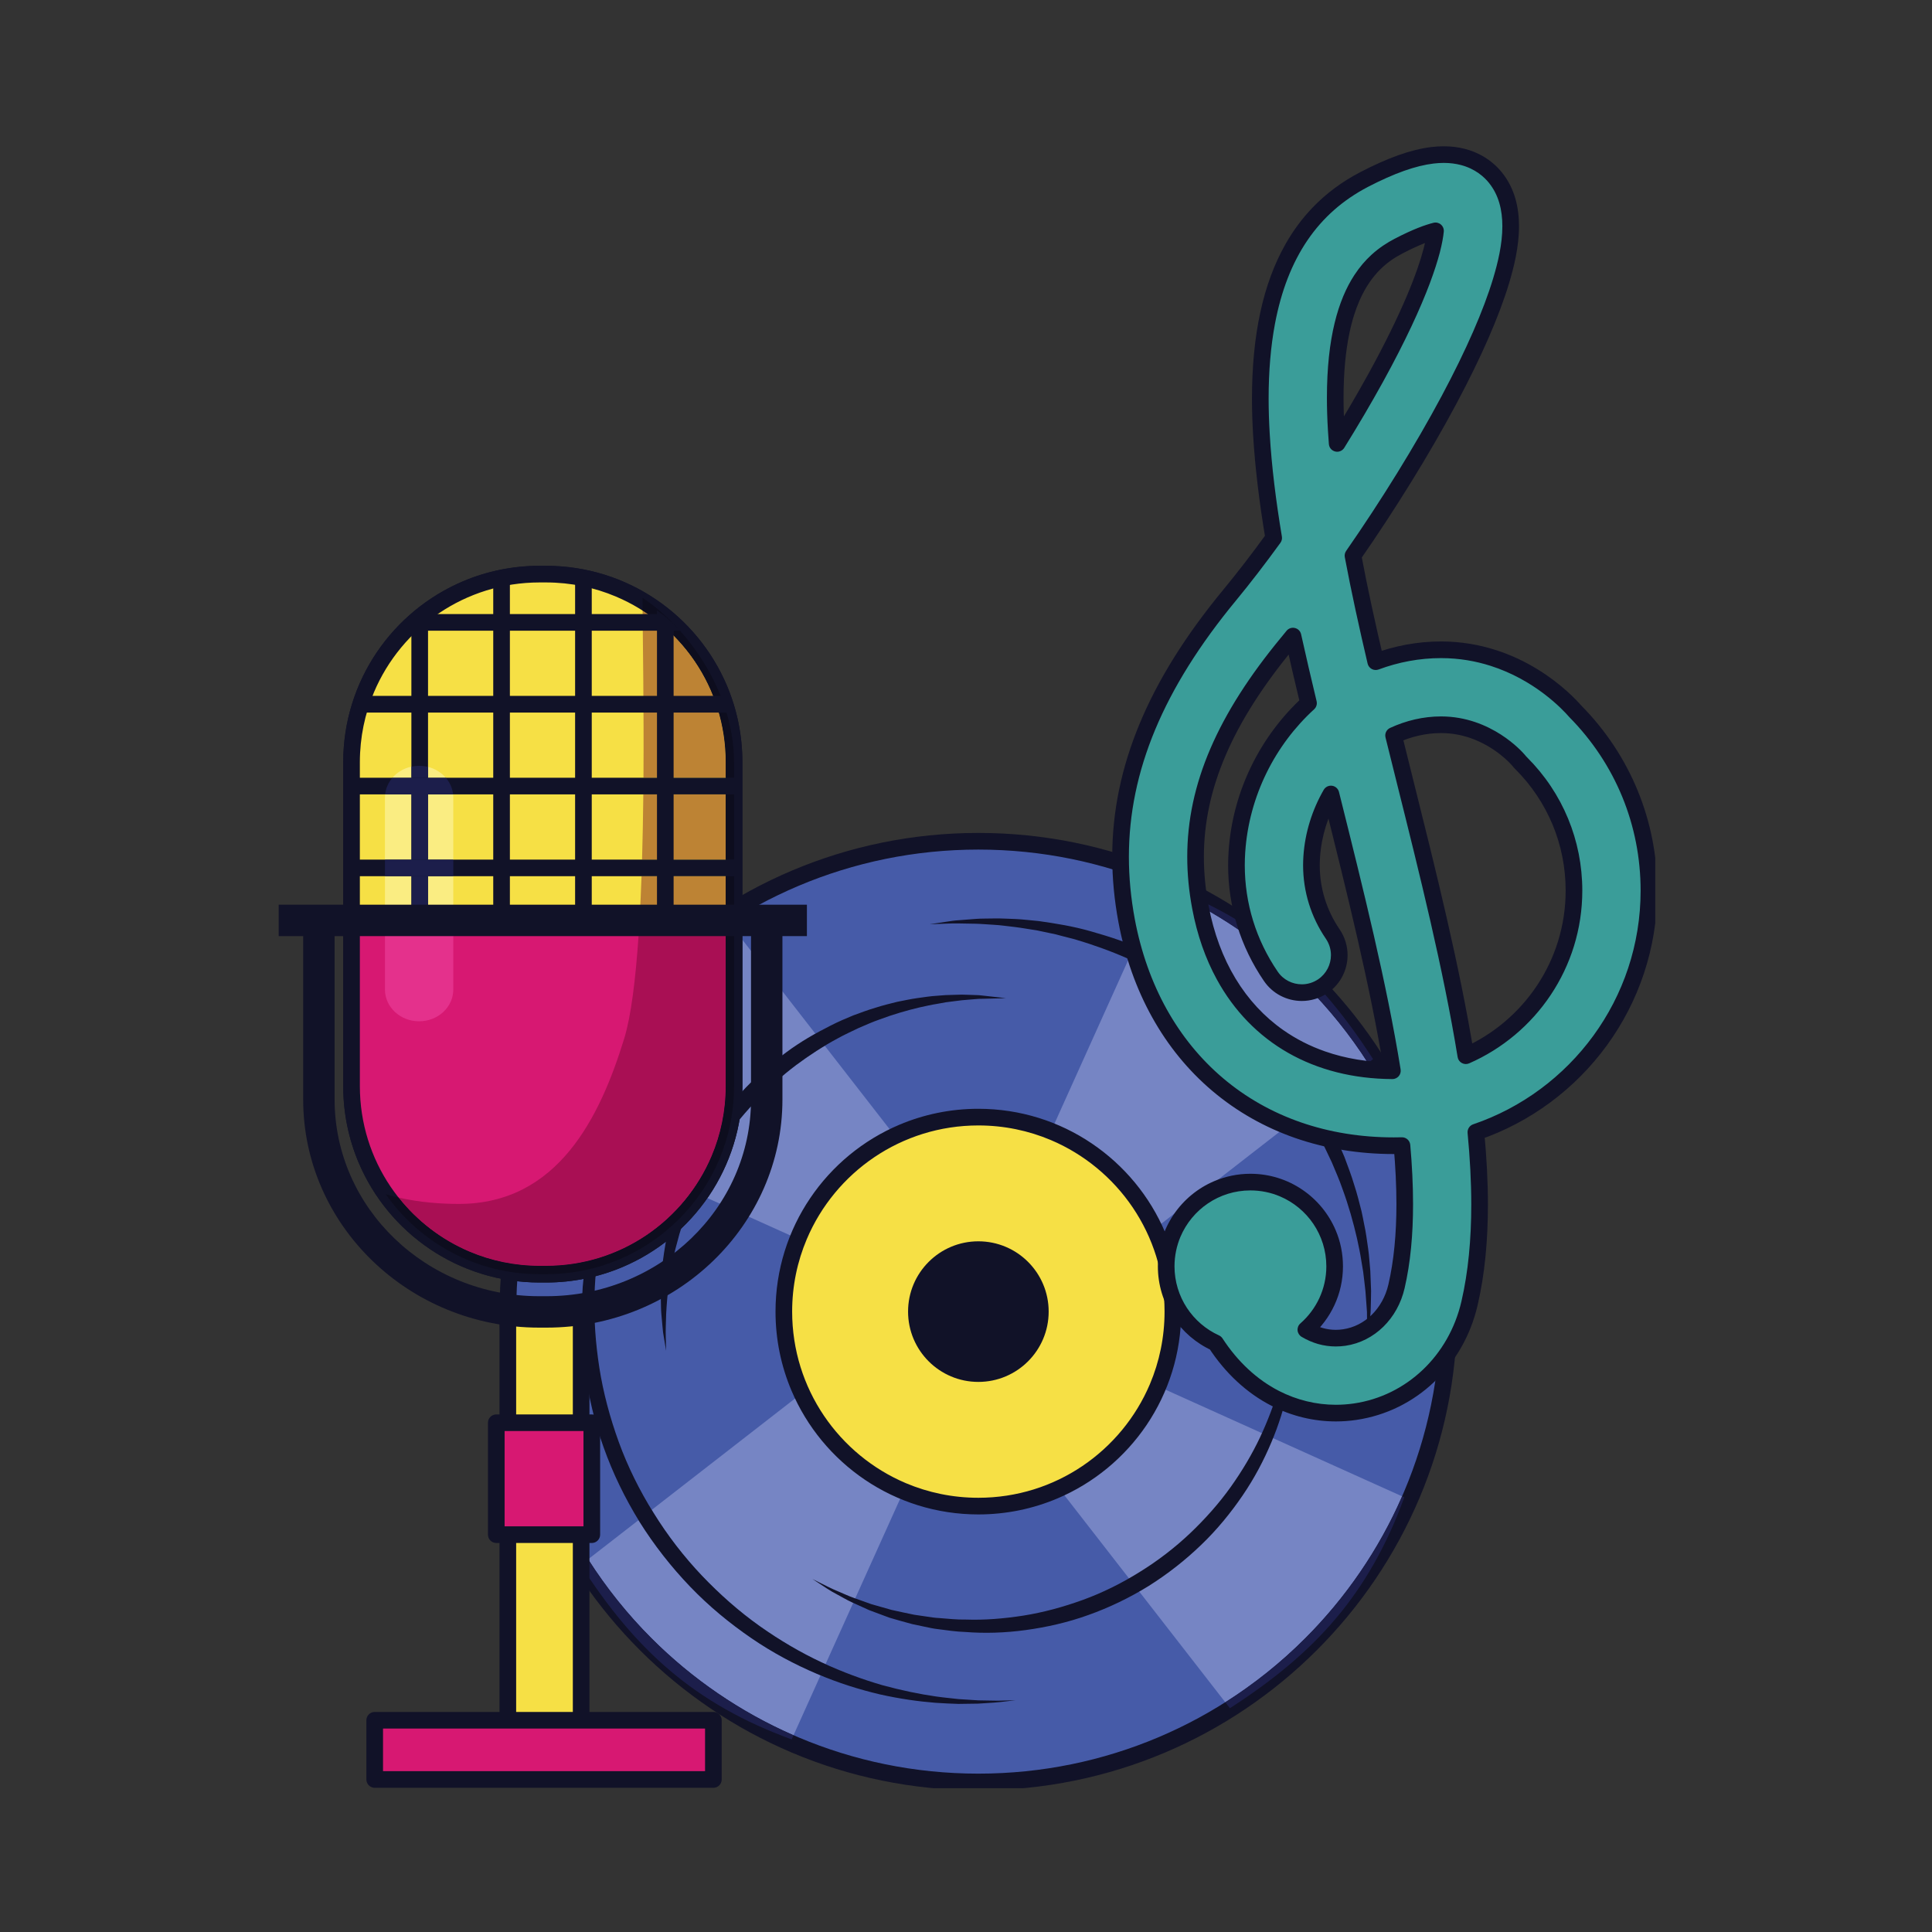 <?xml version="1.0" encoding="UTF-8"?>
<svg xmlns="http://www.w3.org/2000/svg" xmlns:xlink="http://www.w3.org/1999/xlink" width="300pt" height="300pt" viewBox="0 0 300 300" version="1.2">
<rect x="0" y="0" width="300" height="300" fill="#333333" stroke="none"/>
<defs>
<clipPath id="clip1">
  <path d="M 77 129 L 227 129 L 227 277.672 L 77 277.672 Z M 77 129 "/>
</clipPath>
<clipPath id="clip2">
  <path d="M 63.852 89.125 L 66.582 89.125 L 66.582 144 L 63.852 144 Z M 63.852 89.125 "/>
</clipPath>
<clipPath id="clip3">
  <path d="M 113.984 143.992 L 113.984 118.34 C 113.984 102.223 100.914 89.152 84.789 89.152 L 83.785 89.152 C 67.66 89.152 54.59 102.223 54.59 118.34 L 54.59 143.992 L 113.984 143.992 "/>
</clipPath>
<clipPath id="clip4">
  <path d="M 76.547 89.125 L 79.277 89.125 L 79.277 144 L 76.547 144 Z M 76.547 89.125 "/>
</clipPath>
<clipPath id="clip5">
  <path d="M 113.984 143.992 L 113.984 118.34 C 113.984 102.223 100.914 89.152 84.789 89.152 L 83.785 89.152 C 67.66 89.152 54.59 102.223 54.59 118.34 L 54.59 143.992 L 113.984 143.992 "/>
</clipPath>
<clipPath id="clip6">
  <path d="M 89.242 89.125 L 91.969 89.125 L 91.969 144 L 89.242 144 Z M 89.242 89.125 "/>
</clipPath>
<clipPath id="clip7">
  <path d="M 113.984 143.992 L 113.984 118.34 C 113.984 102.223 100.914 89.152 84.789 89.152 L 83.785 89.152 C 67.66 89.152 54.59 102.223 54.59 118.34 L 54.59 143.992 L 113.984 143.992 "/>
</clipPath>
<clipPath id="clip8">
  <path d="M 102 89.125 L 104.664 89.125 L 104.664 144 L 102 144 Z M 102 89.125 "/>
</clipPath>
<clipPath id="clip9">
  <path d="M 113.984 143.992 L 113.984 118.34 C 113.984 102.223 100.914 89.152 84.789 89.152 L 83.785 89.152 C 67.66 89.152 54.59 102.223 54.59 118.34 L 54.59 143.992 L 113.984 143.992 "/>
</clipPath>
<clipPath id="clip10">
  <path d="M 54.57 133.344 L 114 133.344 L 114 136.07 L 54.57 136.07 Z M 54.57 133.344 "/>
</clipPath>
<clipPath id="clip11">
  <path d="M 113.984 143.992 L 113.984 118.34 C 113.984 102.223 100.914 89.152 84.789 89.152 L 83.785 89.152 C 67.66 89.152 54.59 102.223 54.59 118.34 L 54.59 143.992 L 113.984 143.992 "/>
</clipPath>
<clipPath id="clip12">
  <path d="M 54.57 120.652 L 114 120.652 L 114 123.379 L 54.57 123.379 Z M 54.57 120.652 "/>
</clipPath>
<clipPath id="clip13">
  <path d="M 113.984 143.992 L 113.984 118.34 C 113.984 102.223 100.914 89.152 84.789 89.152 L 83.785 89.152 C 67.66 89.152 54.59 102.223 54.59 118.34 L 54.59 143.992 L 113.984 143.992 "/>
</clipPath>
<clipPath id="clip14">
  <path d="M 54.57 108 L 114 108 L 114 110.688 L 54.57 110.688 Z M 54.57 108 "/>
</clipPath>
<clipPath id="clip15">
  <path d="M 113.984 143.992 L 113.984 118.34 C 113.984 102.223 100.914 89.152 84.789 89.152 L 83.785 89.152 C 67.66 89.152 54.59 102.223 54.59 118.34 L 54.59 143.992 L 113.984 143.992 "/>
</clipPath>
<clipPath id="clip16">
  <path d="M 54.57 95.27 L 114 95.27 L 114 97.996 L 54.57 97.996 Z M 54.57 95.27 "/>
</clipPath>
<clipPath id="clip17">
  <path d="M 113.984 143.992 L 113.984 118.34 C 113.984 102.223 100.914 89.152 84.789 89.152 L 83.785 89.152 C 67.66 89.152 54.59 102.223 54.59 118.34 L 54.59 143.992 L 113.984 143.992 "/>
</clipPath>
<clipPath id="clip18">
  <path d="M 43.281 140 L 126 140 L 126 207 L 43.281 207 Z M 43.281 140 "/>
</clipPath>
<clipPath id="clip19">
  <path d="M 56 265 L 113 265 L 113 277.672 L 56 277.672 Z M 56 265 "/>
</clipPath>
<clipPath id="clip20">
  <path d="M 172 22.672 L 257.031 22.672 L 257.031 221 L 172 221 Z M 172 22.672 "/>
</clipPath>
</defs>
<g id="surface1">
<path style=" stroke:none;fill-rule:nonzero;fill:rgb(27.449%,35.689%,65.88%);fill-opacity:1;" d="M 224.973 203.664 C 224.973 244.004 192.266 276.703 151.918 276.703 C 111.574 276.703 78.867 244.004 78.867 203.664 C 78.867 163.328 111.574 130.629 151.918 130.629 C 192.266 130.629 224.973 163.328 224.973 203.664 "/>
<g clip-path="url(#clip1)" clip-rule="nonzero">
<path style=" stroke:none;fill-rule:nonzero;fill:rgb(6.67%,7.059%,15.689%);fill-opacity:1;" d="M 224.973 203.664 L 223.68 203.664 C 223.676 223.484 215.648 241.41 202.66 254.398 C 196.164 260.891 188.434 266.145 179.852 269.773 C 171.266 273.402 161.832 275.41 151.918 275.41 C 132.098 275.41 114.168 267.383 101.176 254.398 C 88.188 241.41 80.16 223.484 80.16 203.664 C 80.16 183.852 88.188 165.922 101.176 152.934 C 114.168 139.949 132.098 131.922 151.918 131.922 C 171.738 131.922 189.672 139.949 202.66 152.934 C 209.152 159.426 214.41 167.156 218.039 175.742 C 221.672 184.324 223.68 193.758 223.68 203.664 L 226.262 203.664 C 226.262 183.145 217.941 164.555 204.488 151.109 C 191.039 137.66 172.445 129.336 151.918 129.336 C 131.395 129.336 112.801 137.66 99.352 151.109 C 85.898 164.555 77.574 183.145 77.574 203.664 C 77.574 224.188 85.898 242.777 99.352 256.227 C 112.801 269.676 131.395 277.996 151.918 277.996 C 172.445 277.996 191.039 269.676 204.488 256.227 C 217.941 242.777 226.262 224.188 226.262 203.664 L 224.973 203.664 "/>
</g>
<path style=" stroke:none;fill-rule:nonzero;fill:rgb(46.269%,52.159%,76.859%);fill-opacity:1;" d="M 123.906 192.371 L 109.848 186.035 C 109.922 185.926 109.996 185.816 110.07 185.711 C 112.438 182.203 114.098 178.176 114.84 173.836 C 115.734 172.746 116.684 171.691 117.668 170.68 C 119.5 168.762 121.488 166.996 123.57 165.418 C 125.039 164.324 126.543 163.305 128.07 162.387 L 138.957 176.391 C 132.145 179.629 126.746 185.344 123.906 192.371 M 115.27 169.465 C 115.273 169.199 115.277 168.93 115.277 168.664 L 115.277 145.93 L 126.609 160.508 C 125.07 161.371 123.543 162.328 122.082 163.418 C 119.871 165.051 117.758 166.887 115.809 168.887 C 115.625 169.078 115.445 169.27 115.27 169.465 "/>
<path style=" stroke:none;fill-rule:nonzero;fill:rgb(46.269%,52.159%,76.859%);fill-opacity:1;" d="M 190.258 264.324 L 164.43 231.094 C 171.242 227.855 176.641 222.141 179.48 215.113 L 217.715 232.348 C 214.098 240.629 208.961 248.098 202.66 254.398 C 198.914 258.145 194.758 261.477 190.258 264.324 "/>
<path style=" stroke:none;fill-rule:nonzero;fill:rgb(10.979%,11.76%,29.41%);fill-opacity:1;" d="M 190.98 265.25 L 190.258 264.324 C 194.758 261.477 198.914 258.145 202.66 254.398 C 208.961 248.098 214.098 240.629 217.715 232.348 L 218.059 232.504 C 212.547 247.555 204.25 256.703 190.98 265.25 "/>
<path style=" stroke:none;fill-rule:nonzero;fill:rgb(46.269%,52.159%,76.859%);fill-opacity:1;" d="M 123.219 269.445 C 114.941 265.828 107.477 260.695 101.176 254.398 C 97.465 250.688 94.16 246.57 91.328 242.121 L 99.148 236.047 C 99.199 236.133 99.25 236.215 99.305 236.301 C 101.59 239.941 104.254 243.34 107.184 246.387 C 110.109 249.438 113.344 252.09 116.66 254.359 C 119.973 256.633 123.426 258.453 126.805 259.891 C 127.008 259.977 127.207 260.062 127.41 260.148 L 123.219 269.445 "/>
<path style=" stroke:none;fill-rule:nonzero;fill:rgb(10.979%,11.76%,29.41%);fill-opacity:1;" d="M 122.926 270.094 C 107.875 264.586 98.723 256.289 90.172 243.02 L 91.328 242.121 C 94.16 246.57 97.465 250.688 101.176 254.398 C 107.477 260.695 114.941 265.828 123.219 269.445 L 122.926 270.094 "/>
<path style=" stroke:none;fill-rule:nonzero;fill:rgb(46.269%,52.159%,76.859%);fill-opacity:1;" d="M 128.191 258.414 C 127.992 258.324 127.789 258.23 127.59 258.137 C 124.363 256.629 121.113 254.734 117.957 252.496 C 114.797 250.254 111.785 247.598 108.988 244.664 C 106.195 241.719 103.66 238.441 101.496 234.938 C 101.395 234.777 101.297 234.617 101.199 234.453 L 124.332 216.477 C 127.574 223.285 133.289 228.688 140.32 231.523 L 128.191 258.414 "/>
<path style=" stroke:none;fill-rule:nonzero;fill:rgb(46.269%,52.159%,76.859%);fill-opacity:1;" d="M 179.051 191.008 C 175.809 184.199 170.094 178.797 163.066 175.961 L 180.297 137.75 C 188.703 141.371 196.281 146.555 202.66 152.934 C 206.336 156.609 209.613 160.68 212.422 165.074 L 179.051 191.008 "/>
<path style=" stroke:none;fill-rule:nonzero;fill:rgb(10.979%,11.76%,29.41%);fill-opacity:1;" d="M 212.422 165.074 C 209.613 160.68 206.336 156.609 202.66 152.934 C 196.281 146.555 188.703 141.371 180.297 137.75 L 180.461 137.387 C 195.512 142.898 204.66 151.195 213.211 164.461 L 212.422 165.074 "/>
<path style=" stroke:none;fill-rule:nonzero;fill:rgb(6.67%,7.059%,15.689%);fill-opacity:1;" d="M 157.684 264.016 C 157.684 264.016 157.16 264.074 156.18 264.191 C 155.199 264.324 153.762 264.441 151.898 264.539 C 150.977 264.551 149.953 264.566 148.844 264.582 C 147.73 264.539 146.512 264.504 145.223 264.406 C 142.641 264.203 139.738 263.801 136.621 263.102 C 133.512 262.367 130.184 261.344 126.805 259.891 C 123.426 258.453 119.973 256.633 116.66 254.359 C 113.344 252.09 110.109 249.438 107.184 246.387 C 104.254 243.34 101.59 239.941 99.305 236.301 C 97.043 232.648 95.16 228.758 93.742 224.773 C 92.301 220.797 91.375 216.715 90.82 212.738 C 90.27 208.758 90.137 204.852 90.41 201.195 C 90.457 199.402 90.719 197.602 90.938 195.879 C 91.027 195.012 91.215 194.184 91.383 193.367 C 91.547 192.555 91.711 191.754 91.871 190.973 C 92.266 189.422 92.695 187.953 93.09 186.555 C 93.586 185.191 94.055 183.895 94.496 182.676 C 95.02 181.496 95.512 180.391 95.969 179.371 C 96.184 178.855 96.445 178.387 96.688 177.934 C 96.93 177.484 97.16 177.055 97.379 176.648 C 98.211 174.992 99.07 173.812 99.582 172.969 C 100.113 172.137 100.398 171.695 100.398 171.695 C 100.398 171.695 100.156 172.164 99.703 173.039 C 99.262 173.922 98.547 175.18 97.84 176.875 C 97.656 177.297 97.461 177.738 97.254 178.199 C 97.051 178.664 96.828 179.141 96.652 179.668 C 96.273 180.703 95.863 181.82 95.426 183.016 C 95.07 184.238 94.688 185.535 94.289 186.902 C 93.988 188.297 93.629 189.75 93.324 191.277 C 93.207 192.047 93.086 192.836 92.965 193.637 C 92.84 194.438 92.699 195.25 92.656 196.082 C 92.527 197.746 92.316 199.434 92.34 201.262 C 92.199 204.828 92.48 208.582 93.07 212.406 C 93.672 216.23 94.703 220.109 96.086 223.922 C 97.473 227.734 99.312 231.449 101.496 234.938 C 103.66 238.441 106.195 241.719 108.988 244.664 C 111.785 247.598 114.797 250.254 117.957 252.496 C 121.113 254.734 124.363 256.629 127.59 258.137 C 130.816 259.641 133.992 260.797 136.988 261.668 C 139.996 262.488 142.809 263.066 145.328 263.426 C 146.586 263.609 147.77 263.703 148.863 263.836 C 149.973 263.906 150.992 263.973 151.91 264.031 C 152.824 264.047 153.641 264.062 154.352 264.074 C 155.066 264.102 155.676 264.055 156.168 264.051 C 157.156 264.027 157.684 264.016 157.684 264.016 "/>
<path style=" stroke:none;fill-rule:nonzero;fill:rgb(6.67%,7.059%,15.689%);fill-opacity:1;" d="M 144.379 143.516 C 144.379 143.516 144.797 143.449 145.582 143.332 C 145.973 143.273 146.457 143.199 147.023 143.113 C 147.594 143.02 148.246 142.926 148.988 142.883 C 149.73 142.824 150.555 142.762 151.449 142.691 C 152.367 142.617 153.312 142.645 154.348 142.617 C 155.371 142.586 156.492 142.676 157.66 142.703 C 158.832 142.754 160.047 142.914 161.328 143.027 C 163.863 143.387 166.625 143.816 169.461 144.637 C 172.297 145.438 175.273 146.402 178.195 147.777 C 181.125 149.129 184.07 150.719 186.879 152.625 C 189.699 154.516 192.371 156.715 194.867 159.094 C 197.344 161.496 199.609 164.105 201.633 166.832 C 203.66 169.555 205.336 172.457 206.793 175.332 C 207.535 176.762 208.16 178.223 208.762 179.648 C 209.297 181.109 209.852 182.52 210.266 183.938 C 210.734 185.336 211.066 186.73 211.414 188.074 C 211.57 188.746 211.688 189.418 211.82 190.074 C 211.953 190.727 212.09 191.367 212.172 192.004 C 212.355 193.273 212.555 194.484 212.633 195.652 C 212.684 196.234 212.734 196.797 212.781 197.348 C 212.805 197.898 212.824 198.438 212.844 198.957 C 212.863 199.473 212.883 199.977 212.902 200.457 C 212.891 200.945 212.887 201.41 212.879 201.859 C 212.867 202.309 212.859 202.738 212.848 203.148 C 212.84 203.359 212.844 203.543 212.828 203.762 C 212.812 203.957 212.797 204.145 212.777 204.328 C 212.504 207.273 212.32 208.957 212.32 208.957 C 212.32 208.957 212.285 207.266 212.266 204.305 C 212.262 204.121 212.262 203.93 212.262 203.738 C 212.258 203.566 212.234 203.352 212.223 203.152 C 212.195 202.746 212.16 202.324 212.129 201.883 C 212.098 201.441 212.066 200.98 212.027 200.504 C 211.977 200.027 211.918 199.539 211.859 199.031 C 211.801 198.523 211.738 198 211.672 197.465 C 211.582 196.93 211.492 196.379 211.395 195.816 C 211.23 194.684 210.973 193.508 210.711 192.285 C 210.152 189.848 209.426 187.234 208.438 184.555 C 207.977 183.203 207.375 181.863 206.801 180.48 C 206.145 179.133 205.535 177.73 204.773 176.375 C 203.309 173.637 201.574 170.93 199.629 168.32 C 197.668 165.719 195.465 163.238 193.074 160.953 C 190.703 158.652 188.16 156.52 185.469 154.684 C 182.781 152.844 180.023 151.195 177.23 149.832 C 174.441 148.453 171.629 147.375 168.914 146.48 C 168.23 146.27 167.559 146.062 166.895 145.855 C 166.223 145.684 165.559 145.512 164.906 145.344 C 164.582 145.258 164.262 145.172 163.941 145.086 C 163.617 145.02 163.293 144.953 162.977 144.883 C 162.34 144.75 161.715 144.617 161.102 144.488 C 159.867 144.297 158.68 144.082 157.551 143.941 C 156.418 143.828 155.355 143.648 154.324 143.602 C 153.301 143.547 152.32 143.453 151.457 143.438 C 150.57 143.422 149.758 143.406 149.023 143.395 C 148.289 143.367 147.625 143.398 147.051 143.418 C 146.477 143.441 145.988 143.457 145.594 143.473 C 144.801 143.5 144.379 143.516 144.379 143.516 "/>
<path style=" stroke:none;fill-rule:nonzero;fill:rgb(6.67%,7.059%,15.689%);fill-opacity:1;" d="M 200.562 199.023 C 200.562 199.023 200.617 199.445 200.719 200.234 C 200.836 201.023 200.941 202.176 201.039 203.688 C 201.055 204.43 201.07 205.25 201.094 206.148 C 201.066 207.047 201.047 208.031 200.973 209.074 C 200.824 211.16 200.52 213.504 199.965 216.031 C 199.387 218.547 198.574 221.242 197.41 223.98 C 196.258 226.719 194.797 229.516 192.961 232.203 C 191.129 234.891 188.992 237.52 186.52 239.887 C 184.055 242.262 181.305 244.422 178.355 246.277 C 175.395 248.105 172.242 249.625 169.016 250.773 C 165.793 251.938 162.484 252.676 159.262 253.117 C 156.039 253.559 152.875 253.648 149.918 253.414 C 148.477 253.371 147.016 253.152 145.621 252.969 C 144.918 252.891 144.25 252.738 143.59 252.598 C 142.934 252.461 142.285 252.324 141.656 252.191 C 140.406 251.867 139.219 251.512 138.09 251.188 C 136.992 250.777 135.945 250.391 134.965 250.023 C 134.016 249.594 133.125 249.191 132.305 248.816 C 131.484 248.441 130.777 248 130.117 247.656 C 128.785 246.977 127.84 246.27 127.168 245.848 C 126.5 245.41 126.145 245.18 126.145 245.18 C 126.145 245.18 126.523 245.371 127.238 245.727 C 127.953 246.074 128.973 246.637 130.344 247.195 C 131.031 247.473 131.762 247.84 132.602 248.129 C 133.438 248.426 134.34 248.75 135.305 249.094 C 136.289 249.375 137.336 249.672 138.438 249.984 C 139.562 250.219 140.73 250.504 141.961 250.738 C 142.582 250.828 143.215 250.922 143.859 251.016 C 144.504 251.113 145.156 251.223 145.824 251.25 C 147.16 251.344 148.508 251.512 149.988 251.484 C 152.852 251.586 155.859 251.344 158.93 250.867 C 162 250.379 165.105 249.535 168.164 248.426 C 171.219 247.312 174.195 245.836 176.992 244.082 C 179.805 242.348 182.434 240.32 184.797 238.086 C 187.152 235.844 189.293 233.438 191.098 230.906 C 192.898 228.379 194.434 225.781 195.656 223.195 C 196.871 220.609 197.82 218.066 198.535 215.664 C 199.203 213.25 199.688 210.996 199.996 208.969 C 200.148 207.957 200.23 207.008 200.348 206.129 C 200.41 205.234 200.473 204.414 200.527 203.672 C 200.562 202.215 200.617 201.039 200.578 200.242 C 200.566 199.449 200.562 199.023 200.562 199.023 "/>
<path style=" stroke:none;fill-rule:nonzero;fill:rgb(6.67%,7.059%,15.689%);fill-opacity:1;" d="M 103.43 209.746 C 103.43 209.746 103.375 209.406 103.273 208.777 C 103.219 208.461 103.156 208.07 103.078 207.613 C 102.996 207.156 102.914 206.633 102.875 206.031 C 102.82 205.434 102.762 204.77 102.695 204.047 C 102.625 203.301 102.645 202.543 102.613 201.707 C 102.578 200.883 102.645 199.977 102.66 199.031 C 102.691 198.082 102.812 197.102 102.898 196.066 C 103.172 194.012 103.5 191.777 104.156 189.48 C 104.793 187.184 105.562 184.77 106.668 182.398 C 107.758 180.027 109.031 177.633 110.578 175.359 C 112.105 173.078 113.883 170.91 115.809 168.887 C 117.758 166.887 119.871 165.051 122.082 163.418 C 124.289 161.773 126.645 160.426 128.977 159.254 C 130.137 158.656 131.32 158.156 132.48 157.676 C 133.66 157.25 134.805 156.805 135.953 156.477 C 137.09 156.105 138.219 155.84 139.305 155.566 C 140.406 155.352 141.465 155.117 142.492 154.977 C 143.52 154.836 144.496 154.68 145.441 154.625 C 145.914 154.59 146.371 154.555 146.816 154.52 C 147.262 154.504 147.695 154.492 148.113 154.48 C 148.531 154.469 148.938 154.457 149.328 154.445 C 149.719 154.457 150.098 154.465 150.461 154.477 C 150.82 154.488 151.168 154.5 151.5 154.512 C 151.672 154.52 151.816 154.516 151.996 154.531 C 152.156 154.547 152.305 154.566 152.453 154.578 C 154.828 154.828 156.184 154.996 156.184 154.996 C 156.184 154.996 154.82 155.047 152.434 155.094 C 152.285 155.094 152.129 155.098 151.973 155.102 C 151.84 155.105 151.664 155.125 151.508 155.137 C 151.18 155.164 150.84 155.195 150.48 155.223 C 150.129 155.254 149.758 155.285 149.375 155.316 C 148.992 155.363 148.598 155.414 148.188 155.465 C 147.781 155.516 147.363 155.57 146.93 155.625 C 146.5 155.703 146.059 155.781 145.605 155.863 C 144.695 156.004 143.754 156.219 142.773 156.434 C 140.816 156.898 138.723 157.5 136.574 158.305 C 135.488 158.68 134.414 159.168 133.309 159.637 C 132.23 160.168 131.109 160.66 130.02 161.273 C 127.824 162.453 125.664 163.859 123.57 165.418 C 121.488 166.996 119.5 168.762 117.668 170.68 C 115.82 172.578 114.109 174.613 112.633 176.77 C 111.156 178.926 109.824 181.129 108.723 183.367 C 107.609 185.598 106.73 187.852 106 190.027 C 105.828 190.57 105.656 191.113 105.492 191.645 C 105.348 192.184 105.207 192.715 105.066 193.238 C 104.758 194.277 104.59 195.309 104.359 196.289 C 104.008 198.277 103.738 200.082 103.598 201.734 C 103.543 202.555 103.461 203.352 103.441 204.039 C 103.418 204.75 103.398 205.406 103.383 205.996 C 103.34 207.184 103.414 208.125 103.41 208.762 C 103.422 209.402 103.43 209.746 103.43 209.746 "/>
<path style=" stroke:none;fill-rule:nonzero;fill:rgb(96.469%,87.839%,27.06%);fill-opacity:1;" d="M 182.125 203.664 C 182.125 220.348 168.602 233.867 151.918 233.867 C 135.234 233.867 121.715 220.348 121.715 203.664 C 121.715 186.988 135.234 173.465 151.918 173.465 C 168.602 173.465 182.125 186.988 182.125 203.664 "/>
<path style=" stroke:none;fill-rule:nonzero;fill:rgb(6.67%,7.059%,15.689%);fill-opacity:1;" d="M 182.125 203.664 L 180.832 203.664 C 180.832 207.66 180.023 211.461 178.562 214.918 C 176.367 220.105 172.699 224.52 168.086 227.637 C 163.469 230.758 157.91 232.574 151.918 232.574 C 147.922 232.574 144.121 231.766 140.664 230.305 C 135.477 228.109 131.059 224.441 127.941 219.828 C 124.824 215.215 123.008 209.66 123.004 203.664 C 123.004 199.672 123.812 195.871 125.277 192.414 C 127.473 187.227 131.141 182.812 135.754 179.695 C 140.371 176.578 145.926 174.758 151.918 174.758 C 155.914 174.758 159.715 175.566 163.172 177.027 C 168.359 179.223 172.777 182.891 175.895 187.504 C 179.012 192.121 180.832 197.676 180.832 203.664 L 183.418 203.664 C 183.418 199.324 182.535 195.176 180.941 191.406 C 178.551 185.754 174.559 180.949 169.531 177.555 C 164.504 174.156 158.438 172.172 151.918 172.172 C 147.574 172.172 143.426 173.055 139.656 174.648 C 134.004 177.039 129.195 181.031 125.801 186.059 C 122.406 191.082 120.422 197.148 120.422 203.664 C 120.422 208.012 121.301 212.156 122.898 215.926 C 125.289 221.578 129.281 226.383 134.309 229.781 C 139.332 233.176 145.402 235.16 151.918 235.16 C 156.266 235.16 160.41 234.277 164.18 232.684 C 169.836 230.293 174.641 226.301 178.039 221.277 C 181.434 216.25 183.418 210.184 183.418 203.664 L 182.125 203.664 "/>
<path style=" stroke:none;fill-rule:nonzero;fill:rgb(6.67%,7.059%,15.689%);fill-opacity:1;" d="M 162.836 203.664 C 162.836 209.695 157.949 214.582 151.918 214.582 C 145.891 214.582 141.004 209.695 141.004 203.664 C 141.004 197.637 145.891 192.75 151.918 192.75 C 157.949 192.75 162.836 197.637 162.836 203.664 "/>
<path style=" stroke:none;fill-rule:nonzero;fill:rgb(96.469%,87.839%,27.06%);fill-opacity:1;" d="M 113.984 168.664 C 113.984 184.785 100.914 197.855 84.789 197.855 L 83.785 197.855 C 67.66 197.855 54.59 184.785 54.59 168.664 L 54.59 118.34 C 54.59 102.223 67.66 89.152 83.785 89.152 L 84.789 89.152 C 100.914 89.152 113.984 102.223 113.984 118.34 L 113.984 168.664 "/>
<path style=" stroke:none;fill-rule:nonzero;fill:rgb(6.67%,7.059%,15.689%);fill-opacity:1;" d="M 113.984 168.664 L 112.691 168.664 C 112.691 172.52 111.914 176.188 110.5 179.523 C 108.383 184.527 104.844 188.789 100.391 191.801 C 95.934 194.809 90.574 196.562 84.789 196.562 L 83.785 196.562 C 79.93 196.562 76.262 195.781 72.926 194.371 C 67.918 192.254 63.656 188.715 60.645 184.262 C 57.637 179.809 55.883 174.445 55.879 168.664 L 55.879 118.34 C 55.883 114.484 56.66 110.82 58.074 107.484 C 60.191 102.477 63.73 98.215 68.184 95.207 C 72.641 92.199 78 90.445 83.785 90.441 L 84.789 90.441 C 88.645 90.445 92.312 91.223 95.648 92.637 C 100.656 94.75 104.918 98.289 107.93 102.742 C 110.938 107.199 112.691 112.559 112.691 118.34 L 112.691 168.664 L 115.277 168.664 L 115.277 118.34 C 115.277 114.137 114.426 110.125 112.883 106.477 C 110.566 101.004 106.703 96.352 101.836 93.066 C 96.973 89.781 91.098 87.859 84.789 87.859 L 83.785 87.859 C 79.578 87.859 75.566 88.711 71.918 90.254 C 66.445 92.57 61.793 96.434 58.504 101.297 C 55.219 106.16 53.297 112.035 53.297 118.34 L 53.297 168.664 C 53.297 172.871 54.148 176.883 55.691 180.531 C 58.008 186.004 61.871 190.652 66.738 193.941 C 71.602 197.227 77.477 199.148 83.785 199.148 L 84.789 199.148 C 88.996 199.148 93.008 198.293 96.656 196.75 C 102.129 194.438 106.781 190.574 110.07 185.711 C 113.359 180.848 115.277 174.973 115.277 168.664 L 113.984 168.664 "/>
<path style=" stroke:none;fill-rule:nonzero;fill:rgb(96.469%,87.839%,27.06%);fill-opacity:1;" d="M 113.984 143.992 L 113.984 118.34 C 113.984 102.223 100.914 89.152 84.789 89.152 L 83.785 89.152 C 67.66 89.152 54.59 102.223 54.59 118.34 L 54.59 143.992 L 113.984 143.992 "/>
<path style=" stroke:none;fill-rule:nonzero;fill:rgb(6.67%,7.059%,15.689%);fill-opacity:1;" d="M 113.984 143.992 L 115.277 143.992 L 115.277 118.34 C 115.277 114.137 114.426 110.125 112.883 106.477 C 110.566 101.004 106.703 96.352 101.836 93.066 C 96.973 89.781 91.098 87.859 84.789 87.859 L 83.785 87.859 C 79.578 87.859 75.566 88.711 71.918 90.254 C 66.445 92.57 61.793 96.434 58.504 101.297 C 55.219 106.16 53.297 112.035 53.297 118.34 L 53.297 143.992 C 53.297 144.332 53.434 144.668 53.676 144.906 C 53.914 145.148 54.25 145.285 54.59 145.285 L 113.984 145.285 C 114.324 145.285 114.66 145.148 114.898 144.906 C 115.141 144.668 115.277 144.332 115.277 143.992 L 113.984 143.992 L 113.984 142.703 L 55.879 142.703 L 55.879 118.34 C 55.883 114.484 56.66 110.82 58.074 107.484 C 60.191 102.477 63.73 98.215 68.184 95.207 C 72.641 92.199 78 90.445 83.785 90.441 L 84.789 90.441 C 88.645 90.445 92.312 91.223 95.648 92.637 C 100.656 94.75 104.918 98.289 107.93 102.742 C 110.938 107.199 112.691 112.559 112.691 118.34 L 112.691 143.992 L 113.984 143.992 L 113.984 142.703 L 113.984 143.992 "/>
<path style=" stroke:none;fill-rule:nonzero;fill:rgb(84.309%,9.409%,44.71%);fill-opacity:1;" d="M 54.59 144.008 L 54.59 168.664 C 54.59 184.785 67.66 197.855 83.785 197.855 L 84.789 197.855 C 100.914 197.855 113.984 184.785 113.984 168.664 L 113.984 144.008 L 54.59 144.008 "/>
<path style=" stroke:none;fill-rule:nonzero;fill:rgb(6.67%,7.059%,15.689%);fill-opacity:1;" d="M 54.59 144.008 L 53.297 144.008 L 53.297 168.664 C 53.297 172.871 54.148 176.883 55.691 180.531 C 58.008 186.004 61.871 190.652 66.738 193.941 C 71.602 197.227 77.477 199.148 83.785 199.148 L 84.789 199.148 C 88.996 199.148 93.008 198.293 96.656 196.75 C 102.129 194.438 106.781 190.574 110.07 185.711 C 113.359 180.848 115.277 174.973 115.277 168.664 L 115.277 144.008 C 115.277 143.668 115.141 143.332 114.898 143.094 C 114.66 142.852 114.324 142.715 113.984 142.715 L 54.59 142.715 C 54.25 142.715 53.914 142.852 53.676 143.094 C 53.434 143.332 53.297 143.668 53.297 144.008 L 54.59 144.008 L 54.59 145.297 L 112.691 145.297 L 112.691 168.664 C 112.691 172.52 111.914 176.188 110.5 179.523 C 108.383 184.527 104.844 188.789 100.391 191.801 C 95.934 194.809 90.574 196.562 84.789 196.562 L 83.785 196.562 C 79.93 196.562 76.262 195.781 72.926 194.371 C 67.918 192.254 63.656 188.715 60.645 184.262 C 57.637 179.809 55.883 174.445 55.879 168.664 L 55.879 144.008 L 54.59 144.008 L 54.59 145.297 L 54.59 144.008 "/>
<path style=" stroke:none;fill-rule:nonzero;fill:rgb(74.12%,51.369%,20.389%);fill-opacity:1;" d="M 112.691 142.703 L 99.316 142.703 C 99.438 140.555 99.535 138.328 99.617 136.059 L 112.691 136.059 L 112.691 142.703 "/>
<path style=" stroke:none;fill-rule:nonzero;fill:rgb(5.099%,5.099%,11.76%);fill-opacity:1;" d="M 113.984 142.715 L 113.984 142.703 L 113.984 142.715 L 99.316 142.715 C 99.316 142.711 99.316 142.707 99.316 142.703 L 112.691 142.703 L 112.691 136.059 L 113.984 136.059 L 113.984 142.715 "/>
<path style=" stroke:none;fill-rule:nonzero;fill:rgb(74.12%,51.369%,20.389%);fill-opacity:1;" d="M 112.691 133.477 L 99.699 133.477 C 99.797 130.125 99.859 126.711 99.895 123.352 L 112.691 123.352 L 112.691 133.477 "/>
<path style=" stroke:none;fill-rule:nonzero;fill:rgb(5.099%,5.099%,11.76%);fill-opacity:1;" d="M 112.691 133.477 L 113.984 133.477 L 113.984 123.352 L 112.691 123.352 Z M 112.691 133.477 "/>
<path style=" stroke:none;fill-rule:nonzero;fill:rgb(74.12%,51.369%,20.389%);fill-opacity:1;" d="M 112.691 120.766 L 99.918 120.766 C 99.992 109.855 99.816 99.852 99.781 94.809 C 103.012 96.867 105.789 99.574 107.93 102.742 C 110.938 107.199 112.691 112.559 112.691 118.34 L 112.691 120.766 "/>
<path style=" stroke:none;fill-rule:nonzero;fill:rgb(5.099%,5.099%,11.76%);fill-opacity:1;" d="M 113.984 120.766 L 112.691 120.766 L 112.691 118.34 C 112.691 112.559 110.938 107.199 107.93 102.742 C 105.789 99.574 103.012 96.867 99.781 94.809 C 99.777 94.023 99.777 93.359 99.777 92.828 C 107.586 98.07 113.984 108.234 113.984 118.34 L 113.984 120.766 "/>
<path style=" stroke:none;fill-rule:nonzero;fill:rgb(66.269%,5.879%,32.939%);fill-opacity:1;" d="M 84.789 196.562 L 83.785 196.562 C 79.93 196.562 76.262 195.781 72.926 194.371 C 68.57 192.531 64.777 189.613 61.883 185.957 C 65.184 186.711 68.477 186.945 71.242 186.945 C 86.637 186.945 93.18 173.461 96.93 161.254 C 98 157.762 98.699 152.027 99.156 145.297 L 112.691 145.297 L 112.691 168.664 C 112.691 172.52 111.914 176.188 110.5 179.523 C 108.383 184.527 104.844 188.789 100.391 191.801 C 95.934 194.809 90.574 196.562 84.789 196.562 "/>
<path style=" stroke:none;fill-rule:nonzero;fill:rgb(5.099%,5.099%,11.76%);fill-opacity:1;" d="M 84.789 197.855 L 83.785 197.855 C 73.902 197.855 65.172 192.941 59.891 185.43 C 60.551 185.629 61.219 185.801 61.883 185.957 C 64.777 189.613 68.57 192.531 72.926 194.371 C 76.262 195.781 79.93 196.562 83.785 196.562 L 84.789 196.562 C 90.574 196.562 95.934 194.809 100.391 191.801 C 104.844 188.789 108.383 184.527 110.5 179.523 C 111.914 176.188 112.691 172.52 112.691 168.664 L 112.691 145.297 L 99.156 145.297 C 99.211 144.449 99.266 143.59 99.316 142.715 L 113.984 142.715 L 113.984 168.664 C 113.984 184.785 100.914 197.855 84.789 197.855 "/>
<g clip-path="url(#clip2)" clip-rule="nonzero">
<g clip-path="url(#clip3)" clip-rule="nonzero">
<path style=" stroke:none;fill-rule:nonzero;fill:rgb(6.67%,7.059%,15.689%);fill-opacity:1;" d="M 63.879 81.355 L 63.879 152.914 C 63.879 153.629 64.461 154.207 65.172 154.207 C 65.887 154.207 66.465 153.629 66.465 152.914 L 66.465 81.355 C 66.465 80.641 65.887 80.062 65.172 80.062 C 64.461 80.062 63.879 80.641 63.879 81.355 "/>
</g>
</g>
<g clip-path="url(#clip4)" clip-rule="nonzero">
<g clip-path="url(#clip5)" clip-rule="nonzero">
<path style=" stroke:none;fill-rule:nonzero;fill:rgb(6.67%,7.059%,15.689%);fill-opacity:1;" d="M 76.59 81.355 L 76.59 152.914 C 76.59 153.629 77.172 154.207 77.883 154.207 C 78.598 154.207 79.176 153.629 79.176 152.914 L 79.176 81.355 C 79.176 80.641 78.598 80.062 77.883 80.062 C 77.172 80.062 76.59 80.641 76.59 81.355 "/>
</g>
</g>
<g clip-path="url(#clip6)" clip-rule="nonzero">
<g clip-path="url(#clip7)" clip-rule="nonzero">
<path style=" stroke:none;fill-rule:nonzero;fill:rgb(6.67%,7.059%,15.689%);fill-opacity:1;" d="M 89.301 81.355 L 89.301 152.914 C 89.301 153.629 89.883 154.207 90.594 154.207 C 91.309 154.207 91.887 153.629 91.887 152.914 L 91.887 81.355 C 91.887 80.641 91.309 80.062 90.594 80.062 C 89.883 80.062 89.301 80.641 89.301 81.355 "/>
</g>
</g>
<g clip-path="url(#clip8)" clip-rule="nonzero">
<g clip-path="url(#clip9)" clip-rule="nonzero">
<path style=" stroke:none;fill-rule:nonzero;fill:rgb(6.67%,7.059%,15.689%);fill-opacity:1;" d="M 102.016 81.355 L 102.016 152.914 C 102.016 153.629 102.594 154.207 103.305 154.207 C 104.02 154.207 104.598 153.629 104.598 152.914 L 104.598 81.355 C 104.598 80.641 104.02 80.062 103.305 80.062 C 102.594 80.062 102.016 80.641 102.016 81.355 "/>
</g>
</g>
<g clip-path="url(#clip10)" clip-rule="nonzero">
<g clip-path="url(#clip11)" clip-rule="nonzero">
<path style=" stroke:none;fill-rule:nonzero;fill:rgb(6.67%,7.059%,15.689%);fill-opacity:1;" d="M 48.453 136.059 L 120.027 136.059 C 120.742 136.059 121.32 135.48 121.32 134.766 C 121.32 134.055 120.742 133.477 120.027 133.477 L 48.453 133.477 C 47.738 133.477 47.16 134.055 47.16 134.766 C 47.16 135.48 47.738 136.059 48.453 136.059 "/>
</g>
</g>
<g clip-path="url(#clip12)" clip-rule="nonzero">
<g clip-path="url(#clip13)" clip-rule="nonzero">
<path style=" stroke:none;fill-rule:nonzero;fill:rgb(6.67%,7.059%,15.689%);fill-opacity:1;" d="M 48.453 123.352 L 120.027 123.352 C 120.742 123.352 121.32 122.773 121.32 122.059 C 121.32 121.344 120.742 120.766 120.027 120.766 L 48.453 120.766 C 47.738 120.766 47.16 121.344 47.16 122.059 C 47.16 122.773 47.738 123.352 48.453 123.352 "/>
</g>
</g>
<g clip-path="url(#clip14)" clip-rule="nonzero">
<g clip-path="url(#clip15)" clip-rule="nonzero">
<path style=" stroke:none;fill-rule:nonzero;fill:rgb(6.67%,7.059%,15.689%);fill-opacity:1;" d="M 48.453 110.645 L 120.027 110.645 C 120.742 110.645 121.32 110.066 121.32 109.352 C 121.32 108.641 120.742 108.059 120.027 108.059 L 48.453 108.059 C 47.738 108.059 47.16 108.641 47.16 109.352 C 47.16 110.066 47.738 110.645 48.453 110.645 "/>
</g>
</g>
<g clip-path="url(#clip16)" clip-rule="nonzero">
<g clip-path="url(#clip17)" clip-rule="nonzero">
<path style=" stroke:none;fill-rule:nonzero;fill:rgb(6.67%,7.059%,15.689%);fill-opacity:1;" d="M 48.453 97.938 L 120.027 97.938 C 120.742 97.938 121.32 97.355 121.32 96.645 C 121.32 95.93 120.742 95.352 120.027 95.352 L 48.453 95.352 C 47.738 95.352 47.16 95.93 47.16 96.645 C 47.16 97.355 47.738 97.938 48.453 97.938 "/>
</g>
</g>
<path style=" stroke:none;fill-rule:nonzero;fill:rgb(98.039%,92.94%,50.98%);fill-opacity:1;" d="M 66.465 142.703 L 70.387 142.703 L 70.387 136.059 L 66.465 136.059 Z M 66.465 142.703 "/>
<path style=" stroke:none;fill-rule:nonzero;fill:rgb(10.979%,11.76%,29.41%);fill-opacity:1;" d="M 66.465 142.715 L 70.387 142.715 L 70.387 142.703 L 66.465 142.703 Z M 66.465 142.715 "/>
<path style=" stroke:none;fill-rule:nonzero;fill:rgb(98.039%,92.94%,50.98%);fill-opacity:1;" d="M 59.777 142.703 L 63.879 142.703 L 63.879 136.059 L 59.777 136.059 Z M 59.777 142.703 "/>
<path style=" stroke:none;fill-rule:nonzero;fill:rgb(10.979%,11.76%,29.41%);fill-opacity:1;" d="M 59.777 142.715 L 63.879 142.715 L 63.879 142.703 L 59.777 142.703 Z M 59.777 142.715 "/>
<path style=" stroke:none;fill-rule:nonzero;fill:rgb(98.039%,92.94%,50.98%);fill-opacity:1;" d="M 70.387 133.477 L 66.465 133.477 L 66.465 123.352 L 70.359 123.352 C 70.379 123.516 70.387 123.68 70.387 123.848 L 70.387 133.477 M 63.879 133.477 L 59.777 133.477 L 59.777 123.848 C 59.777 123.68 59.785 123.516 59.805 123.352 L 63.879 123.352 L 63.879 133.477 M 69.223 120.766 L 66.465 120.766 L 66.465 119.086 C 67.57 119.363 68.531 119.961 69.223 120.766 M 63.879 120.766 L 60.941 120.766 C 61.672 119.918 62.703 119.297 63.879 119.043 L 63.879 120.766 "/>
<path style=" stroke:none;fill-rule:nonzero;fill:rgb(89.409%,19.22%,54.9%);fill-opacity:1;" d="M 65.082 158.586 C 62.152 158.586 59.777 156.379 59.777 153.656 L 59.777 145.297 L 70.387 145.297 L 70.387 153.656 C 70.387 156.379 68.012 158.586 65.082 158.586 "/>
<path style=" stroke:none;fill-rule:nonzero;fill:rgb(10.979%,11.76%,29.41%);fill-opacity:1;" d="M 70.387 145.297 L 59.777 145.297 L 59.777 142.715 L 63.879 142.715 L 63.879 143.992 L 66.465 143.992 L 66.465 142.715 L 70.387 142.715 L 70.387 145.297 "/>
<path style=" stroke:none;fill-rule:nonzero;fill:rgb(10.979%,11.76%,29.41%);fill-opacity:1;" d="M 66.465 143.992 L 63.879 143.992 L 63.879 136.059 L 66.465 136.059 L 66.465 143.992 M 66.465 133.477 L 63.879 133.477 L 63.879 123.352 L 66.465 123.352 L 66.465 133.477 M 66.465 120.766 L 63.879 120.766 L 63.879 119.043 C 64.266 118.961 64.668 118.918 65.082 118.918 C 65.559 118.918 66.023 118.977 66.465 119.086 L 66.465 120.766 "/>
<path style=" stroke:none;fill-rule:nonzero;fill:rgb(10.979%,11.76%,29.41%);fill-opacity:1;" d="M 70.387 136.059 L 59.777 136.059 L 59.777 133.477 L 70.387 133.477 L 70.387 136.059 "/>
<path style=" stroke:none;fill-rule:nonzero;fill:rgb(10.979%,11.76%,29.41%);fill-opacity:1;" d="M 70.359 123.352 L 59.805 123.352 C 59.91 122.379 60.316 121.488 60.941 120.766 L 69.223 120.766 C 69.848 121.488 70.254 122.379 70.359 123.352 "/>
<path style=" stroke:none;fill-rule:nonzero;fill:rgb(96.469%,87.839%,27.06%);fill-opacity:1;" d="M 90.242 271.199 L 78.855 271.199 L 78.855 203.547 L 90.242 203.547 L 90.242 271.199 "/>
<path style=" stroke:none;fill-rule:nonzero;fill:rgb(6.67%,7.059%,15.689%);fill-opacity:1;" d="M 90.242 271.199 L 90.242 269.906 L 80.148 269.906 L 80.148 204.84 L 88.949 204.84 L 88.949 271.199 L 90.242 271.199 L 90.242 269.906 L 90.242 271.199 L 91.531 271.199 L 91.531 203.547 C 91.531 203.207 91.395 202.875 91.156 202.633 C 90.914 202.391 90.582 202.254 90.242 202.254 L 78.855 202.254 C 78.516 202.254 78.18 202.391 77.941 202.633 C 77.699 202.875 77.562 203.207 77.562 203.547 L 77.562 271.199 C 77.562 271.539 77.699 271.871 77.941 272.113 C 78.18 272.352 78.516 272.488 78.855 272.488 L 90.242 272.488 C 90.582 272.488 90.914 272.352 91.156 272.113 C 91.395 271.871 91.531 271.539 91.531 271.199 L 90.242 271.199 "/>
<g clip-path="url(#clip18)" clip-rule="nonzero">
<path style=" stroke:none;fill-rule:nonzero;fill:rgb(6.67%,7.059%,15.689%);fill-opacity:1;" d="M 116.617 170.73 C 116.617 187.574 102.379 201.273 84.875 201.273 L 83.699 201.273 C 66.195 201.273 51.957 187.574 51.957 170.73 L 51.957 145.359 L 116.617 145.359 Z M 125.297 140.48 L 43.277 140.48 L 43.277 145.359 L 47.078 145.359 L 47.078 170.73 C 47.078 190.266 63.508 206.152 83.699 206.152 L 84.875 206.152 C 105.07 206.152 121.496 190.266 121.496 170.73 L 121.496 145.359 L 125.297 145.359 L 125.297 140.48 "/>
</g>
<path style=" stroke:none;fill-rule:nonzero;fill:rgb(84.309%,9.409%,44.71%);fill-opacity:1;" d="M 91.895 238.301 L 77.062 238.301 L 77.062 220.918 L 91.895 220.918 L 91.895 238.301 "/>
<path style=" stroke:none;fill-rule:nonzero;fill:rgb(6.67%,7.059%,15.689%);fill-opacity:1;" d="M 91.895 238.301 L 91.895 237.008 L 78.355 237.008 L 78.355 222.211 L 90.602 222.211 L 90.602 238.301 L 91.895 238.301 L 91.895 237.008 L 91.895 238.301 L 93.188 238.301 L 93.188 220.918 C 93.188 220.578 93.051 220.246 92.809 220.008 C 92.566 219.766 92.234 219.629 91.895 219.629 L 77.062 219.629 C 76.723 219.629 76.391 219.766 76.148 220.008 C 75.906 220.246 75.77 220.578 75.77 220.918 L 75.77 238.301 C 75.77 238.641 75.906 238.973 76.148 239.215 C 76.391 239.457 76.723 239.594 77.062 239.594 L 91.895 239.594 C 92.234 239.594 92.566 239.457 92.809 239.215 C 93.051 238.973 93.188 238.641 93.188 238.301 L 91.895 238.301 "/>
<path style=" stroke:none;fill-rule:nonzero;fill:rgb(84.309%,9.409%,44.71%);fill-opacity:1;" d="M 110.773 276.316 L 58.184 276.316 L 58.184 267.117 L 110.773 267.117 L 110.773 276.316 "/>
<g clip-path="url(#clip19)" clip-rule="nonzero">
<path style=" stroke:none;fill-rule:nonzero;fill:rgb(6.67%,7.059%,15.689%);fill-opacity:1;" d="M 110.773 276.316 L 110.773 275.027 L 59.477 275.027 L 59.477 268.41 L 109.48 268.41 L 109.48 276.316 L 110.773 276.316 L 110.773 275.027 L 110.773 276.316 L 112.066 276.316 L 112.066 267.117 C 112.066 266.777 111.926 266.445 111.688 266.207 C 111.445 265.965 111.113 265.828 110.773 265.828 L 58.184 265.828 C 57.844 265.828 57.512 265.965 57.27 266.207 C 57.031 266.445 56.891 266.777 56.891 267.117 L 56.891 276.316 C 56.891 276.656 57.031 276.992 57.27 277.23 C 57.512 277.473 57.844 277.609 58.184 277.609 L 110.773 277.609 C 111.113 277.609 111.445 277.473 111.688 277.23 C 111.926 276.992 112.066 276.656 112.066 276.316 L 110.773 276.316 "/>
</g>
<path style=" stroke:none;fill-rule:nonzero;fill:rgb(22.749%,61.569%,59.999%);fill-opacity:1;" d="M 227.613 163.934 C 225.387 150.227 221.723 135.555 218.121 121.117 C 217.539 118.797 216.965 116.492 216.398 114.203 C 218.711 113.133 221.207 112.539 223.762 112.539 C 230.961 112.539 235.445 117.637 235.816 118.074 C 235.961 118.258 236.055 118.359 236.223 118.531 C 241.5 123.812 244.406 130.832 244.406 138.297 C 244.406 149.746 237.488 159.609 227.613 163.934 Z M 186.391 140.836 C 183.785 126.961 187.957 114.316 199.902 99.836 C 200.191 99.488 200.484 99.133 200.773 98.773 C 201.527 102.188 202.34 105.66 203.188 109.18 C 196.91 114.922 192.672 123.148 192.062 132.277 C 191.605 139.199 193.43 145.879 197.328 151.598 C 199.141 154.25 202.762 154.938 205.418 153.125 C 208.074 151.312 208.758 147.691 206.949 145.039 C 204.527 141.488 203.398 137.344 203.684 133.047 C 203.914 129.543 204.984 126.211 206.664 123.293 C 206.715 123.508 206.77 123.723 206.824 123.938 C 210.414 138.312 214.062 152.934 216.211 166.27 C 200.504 166.18 189.363 156.688 186.391 140.836 Z M 217.176 38.211 C 219.969 36.754 221.797 36.121 222.902 35.848 C 222.625 38.801 220.684 45.84 213.617 58.672 C 211.785 61.996 209.766 65.43 207.637 68.855 C 207.582 68.16 207.531 67.469 207.492 66.785 C 206.273 46.332 212.434 40.684 217.176 38.211 Z M 256.047 138.297 C 256.047 127.805 251.996 117.934 244.629 110.473 C 243.156 108.777 235.672 100.902 223.762 100.902 C 220.246 100.902 216.828 101.555 213.621 102.746 C 212.293 97.078 211.086 91.57 210.09 86.285 C 215.559 78.414 220.879 69.82 225.02 62.062 C 228.859 54.871 231.574 48.652 233.098 43.586 C 234.5 38.918 235.934 32.18 232.195 27.566 C 230.922 25.996 227.965 23.457 222.449 24.113 C 219.48 24.465 215.992 25.703 211.793 27.891 C 199.863 34.109 194.656 47.059 195.871 67.477 C 196.172 72.578 196.848 77.945 197.777 83.535 C 195.457 86.73 193.145 89.738 190.922 92.43 C 176.773 109.578 171.695 125.641 174.949 142.984 C 176.91 153.461 181.809 162.258 189.098 168.426 C 196.438 174.629 205.887 177.906 216.43 177.906 C 216.852 177.906 217.273 177.902 217.695 177.887 C 218.422 186.082 218.289 193.52 216.848 199.746 C 215.863 203.988 212.684 207.105 208.738 207.691 C 206.648 208 204.617 207.57 202.773 206.469 C 205.512 204.074 207.246 200.555 207.246 196.633 C 207.246 189.41 201.387 183.555 194.164 183.555 C 186.941 183.555 181.086 189.41 181.086 196.633 C 181.086 201.922 184.227 206.477 188.75 208.535 C 191.215 212.32 194.391 215.273 198.008 217.129 C 200.973 218.648 204.184 219.426 207.434 219.426 C 208.438 219.426 209.441 219.352 210.445 219.203 C 219.156 217.91 226.121 211.305 228.188 202.371 C 229.988 194.594 230.109 185.566 229.176 175.805 C 244.785 170.488 256.047 155.684 256.047 138.297 "/>
<g clip-path="url(#clip20)" clip-rule="nonzero">
<path style=" stroke:none;fill-rule:nonzero;fill:rgb(6.67%,7.059%,15.689%);fill-opacity:1;" d="M 227.613 163.934 L 228.891 163.727 C 226.648 149.941 222.977 135.242 219.371 120.809 C 218.793 118.484 218.219 116.18 217.652 113.891 L 216.398 114.203 L 216.938 115.375 C 219.098 114.379 221.406 113.832 223.762 113.832 C 225.41 113.832 226.898 114.121 228.219 114.566 C 230.195 115.234 231.801 116.254 232.938 117.145 C 234.074 118.035 234.734 118.797 234.832 118.91 L 235.816 118.074 L 234.797 118.871 C 234.883 118.98 234.969 119.082 235.051 119.176 C 235.137 119.266 235.215 119.348 235.305 119.438 L 235.309 119.441 C 237.828 121.965 239.777 124.898 241.102 128.09 C 242.422 131.281 243.113 134.73 243.113 138.297 C 243.113 143.758 241.465 148.836 238.641 153.07 C 235.809 157.305 231.801 160.691 227.094 162.75 L 227.613 163.934 L 228.891 163.727 L 227.613 163.934 L 228.129 165.117 C 233.297 162.855 237.688 159.148 240.789 154.504 C 243.891 149.863 245.699 144.281 245.699 138.297 C 245.699 134.395 244.938 130.605 243.488 127.102 C 242.039 123.594 239.895 120.375 237.141 117.617 L 237.141 117.621 C 237.062 117.539 237.012 117.484 236.969 117.441 C 236.926 117.395 236.891 117.352 236.836 117.281 L 236.801 117.238 C 236.559 116.953 235.266 115.484 233.047 114.055 C 231.941 113.344 230.598 112.645 229.043 112.117 C 227.488 111.594 225.715 111.246 223.762 111.246 C 221.004 111.246 218.324 111.891 215.855 113.031 C 215.293 113.289 214.992 113.91 215.141 114.512 C 215.711 116.805 216.285 119.109 216.863 121.434 C 220.469 135.863 224.121 150.508 226.34 164.141 C 226.402 164.539 226.645 164.879 226.996 165.066 C 227.348 165.262 227.766 165.277 228.129 165.117 Z M 186.391 140.836 L 187.66 140.598 C 187.18 138.043 186.938 135.539 186.938 133.059 C 186.941 127.762 188.039 122.578 190.332 117.25 C 192.621 111.926 196.113 106.457 200.902 100.66 L 200.898 100.66 C 201.191 100.305 201.484 99.945 201.777 99.582 L 200.773 98.77 L 199.512 99.051 C 200.27 102.477 201.082 105.957 201.93 109.484 L 203.188 109.18 L 202.316 108.227 C 199.059 111.207 196.332 114.828 194.34 118.891 C 192.348 122.953 191.09 127.457 190.777 132.191 C 190.727 132.918 190.703 133.641 190.703 134.363 C 190.703 140.789 192.609 146.977 196.262 152.324 C 196.949 153.332 197.855 154.113 198.867 154.633 C 199.883 155.156 201.008 155.43 202.145 155.43 C 203.523 155.43 204.926 155.027 206.148 154.191 C 207.152 153.504 207.934 152.602 208.457 151.586 C 208.98 150.57 209.25 149.449 209.25 148.312 C 209.254 146.934 208.848 145.531 208.016 144.309 C 205.984 141.332 204.93 137.922 204.93 134.348 C 204.93 133.945 204.945 133.539 204.973 133.133 C 205.188 129.836 206.199 126.691 207.785 123.934 L 206.664 123.289 L 205.406 123.598 C 205.465 123.82 205.52 124.035 205.57 124.25 L 205.57 124.254 C 209.16 138.621 212.801 153.219 214.938 166.473 L 216.211 166.27 L 216.219 164.977 C 212.422 164.957 208.922 164.367 205.77 163.266 C 203.402 162.441 201.23 161.328 199.262 159.949 C 196.312 157.879 193.824 155.203 191.863 151.965 C 189.902 148.727 188.473 144.922 187.66 140.598 L 185.121 141.074 C 185.887 145.16 187.18 148.855 188.961 152.105 C 191.629 156.98 195.391 160.848 200.016 163.484 C 204.641 166.121 210.121 167.527 216.207 167.559 C 216.582 167.562 216.949 167.395 217.195 167.109 C 217.441 166.82 217.547 166.438 217.488 166.062 C 215.328 152.648 211.668 138 208.078 123.625 L 208.078 123.629 C 208.023 123.406 207.973 123.191 207.918 122.984 C 207.793 122.473 207.367 122.086 206.848 122.012 C 206.324 121.938 205.805 122.191 205.543 122.648 C 203.773 125.727 202.637 129.25 202.391 132.961 C 202.363 133.426 202.344 133.887 202.344 134.348 C 202.344 138.434 203.562 142.371 205.879 145.766 C 206.414 146.551 206.668 147.434 206.668 148.312 C 206.668 149.035 206.492 149.754 206.16 150.398 C 205.824 151.047 205.336 151.617 204.691 152.059 C 203.906 152.59 203.023 152.844 202.145 152.844 C 201.422 152.844 200.703 152.672 200.055 152.34 C 199.41 152.004 198.836 151.516 198.398 150.867 C 195.035 145.938 193.293 140.281 193.289 134.363 C 193.289 133.699 193.312 133.031 193.355 132.363 C 193.645 127.973 194.812 123.797 196.66 120.027 C 198.508 116.258 201.039 112.895 204.059 110.137 C 204.406 109.816 204.551 109.336 204.441 108.879 C 203.598 105.363 202.789 101.898 202.035 98.492 C 201.93 98.008 201.551 97.625 201.07 97.516 C 200.586 97.398 200.078 97.574 199.77 97.957 C 199.477 98.316 199.191 98.668 198.91 99.012 L 198.906 99.012 C 194.008 104.949 190.371 110.617 187.957 116.227 C 185.539 121.84 184.352 127.398 184.355 133.059 C 184.355 135.707 184.613 138.371 185.121 141.074 Z M 217.176 38.211 L 217.77 39.359 C 220.496 37.938 222.238 37.344 223.215 37.102 L 222.902 35.848 L 221.617 35.723 C 221.555 36.371 221.395 37.305 221.078 38.527 C 220.602 40.363 219.77 42.859 218.398 46.082 C 217.023 49.309 215.117 53.27 212.484 58.051 C 210.668 61.352 208.66 64.766 206.539 68.172 L 207.637 68.855 L 208.926 68.754 C 208.871 68.062 208.82 67.383 208.781 66.707 C 208.676 64.953 208.625 63.309 208.625 61.773 C 208.625 57.746 208.969 54.453 209.531 51.754 C 209.949 49.73 210.5 48.043 211.121 46.629 C 212.059 44.508 213.16 42.996 214.305 41.855 C 215.445 40.719 216.633 39.949 217.77 39.359 L 217.176 38.211 L 216.574 37.066 C 215.422 37.668 214.164 38.461 212.938 39.586 C 212.016 40.434 211.117 41.465 210.293 42.73 C 209.055 44.629 207.988 47.051 207.238 50.164 C 206.484 53.277 206.043 57.082 206.043 61.773 C 206.043 63.367 206.094 65.059 206.203 66.859 L 206.203 66.863 C 206.242 67.555 206.293 68.254 206.348 68.957 C 206.391 69.516 206.789 69.98 207.332 70.109 C 207.871 70.242 208.438 70.012 208.734 69.539 C 210.875 66.094 212.906 62.641 214.75 59.297 C 218.305 52.836 220.586 47.812 222.016 44.008 C 222.73 42.105 223.234 40.504 223.582 39.18 C 223.922 37.852 224.109 36.797 224.191 35.969 C 224.23 35.551 224.062 35.141 223.746 34.867 C 223.43 34.594 223 34.492 222.594 34.594 C 221.359 34.902 219.441 35.574 216.578 37.066 L 216.574 37.066 Z M 256.047 138.297 L 257.34 138.297 C 257.34 132.883 256.297 127.625 254.297 122.758 C 252.297 117.891 249.348 113.414 245.551 109.566 L 244.629 110.473 L 245.605 109.629 C 244.809 108.711 242.484 106.227 238.785 103.949 C 236.938 102.812 234.746 101.727 232.23 100.926 C 229.719 100.125 226.883 99.605 223.762 99.605 C 220.09 99.605 216.516 100.289 213.172 101.535 L 213.621 102.75 L 214.879 102.453 C 213.551 96.797 212.348 91.305 211.359 86.047 L 210.09 86.285 L 211.148 87.023 C 216.645 79.113 221.992 70.484 226.16 62.672 C 230.023 55.426 232.773 49.148 234.336 43.957 C 234.711 42.707 235.094 41.297 235.383 39.801 C 235.672 38.309 235.871 36.727 235.871 35.125 C 235.871 33.68 235.707 32.215 235.293 30.793 C 234.879 29.371 234.203 27.992 233.199 26.754 C 232.551 25.953 231.527 24.941 230.043 24.129 C 229.297 23.723 228.438 23.367 227.465 23.117 C 226.488 22.863 225.395 22.715 224.188 22.715 C 223.586 22.715 222.957 22.75 222.297 22.828 C 220.695 23.02 218.988 23.441 217.152 24.094 C 215.312 24.75 213.34 25.629 211.195 26.746 C 208.379 28.215 205.902 30.051 203.785 32.266 C 202.203 33.922 200.816 35.785 199.641 37.855 C 197.871 40.957 196.562 44.512 195.699 48.512 C 194.832 52.516 194.406 56.969 194.406 61.883 C 194.406 63.711 194.465 65.598 194.582 67.551 C 194.891 72.711 195.566 78.125 196.504 83.746 L 197.777 83.535 L 196.73 82.773 C 194.426 85.953 192.125 88.938 189.926 91.605 C 184.16 98.598 179.852 105.441 176.992 112.301 C 174.125 119.164 172.707 126.039 172.707 133.039 C 172.707 136.402 173.035 139.793 173.676 143.223 C 174.684 148.586 176.445 153.539 178.898 157.949 C 181.348 162.359 184.496 166.223 188.266 169.41 C 192.059 172.617 196.395 175.066 201.137 176.715 C 205.879 178.359 211.023 179.199 216.43 179.199 C 216.863 179.199 217.301 179.191 217.734 179.18 L 217.695 177.887 L 216.41 178 C 216.684 181.117 216.836 184.117 216.836 186.973 C 216.836 191.547 216.449 195.746 215.59 199.457 C 215.152 201.344 214.23 202.961 213 204.168 C 211.77 205.371 210.238 206.16 208.551 206.41 C 208.168 206.469 207.793 206.496 207.422 206.496 C 206.727 206.496 206.051 206.402 205.387 206.211 C 204.723 206.023 204.07 205.738 203.434 205.359 L 202.773 206.469 L 203.625 207.441 C 205.129 206.129 206.355 204.504 207.207 202.668 C 208.062 200.836 208.535 198.785 208.535 196.633 C 208.535 194.652 208.137 192.758 207.406 191.039 C 206.316 188.461 204.492 186.266 202.199 184.719 C 199.906 183.168 197.137 182.262 194.16 182.262 C 192.184 182.262 190.289 182.668 188.57 183.395 C 185.988 184.484 183.797 186.305 182.246 188.598 C 180.699 190.891 179.793 193.66 179.793 196.633 C 179.793 199.535 180.656 202.246 182.141 204.504 C 183.625 206.766 185.73 208.578 188.215 209.711 L 188.75 208.535 L 187.668 209.238 C 190.238 213.191 193.574 216.309 197.418 218.277 L 197.418 218.281 C 200.562 219.891 203.977 220.719 207.434 220.719 C 208.5 220.719 209.57 220.641 210.637 220.48 C 215.258 219.797 219.426 217.699 222.695 214.59 C 225.973 211.484 228.359 207.371 229.445 202.664 C 230.562 197.848 231.043 192.605 231.043 187.043 C 231.043 183.387 230.836 179.59 230.461 175.68 L 229.176 175.805 L 229.59 177.027 C 237.652 174.281 244.586 169.086 249.508 162.336 C 254.43 155.586 257.34 147.27 257.34 138.297 L 254.754 138.297 C 254.754 146.707 252.035 154.484 247.422 160.816 C 242.809 167.141 236.309 172.012 228.754 174.582 C 228.191 174.773 227.832 175.332 227.887 175.93 C 228.254 179.766 228.457 183.484 228.457 187.043 C 228.457 192.457 227.988 197.512 226.93 202.078 C 225.953 206.305 223.82 209.961 220.918 212.715 C 218.012 215.469 214.344 217.32 210.258 217.926 C 209.316 218.062 208.371 218.133 207.434 218.133 C 204.391 218.133 201.383 217.406 198.594 215.98 L 198.598 215.98 C 195.203 214.242 192.188 211.449 189.832 207.828 C 189.699 207.625 189.508 207.461 189.285 207.359 C 187.25 206.434 185.52 204.941 184.301 203.086 C 183.086 201.23 182.379 199.02 182.375 196.633 C 182.379 195.004 182.707 193.457 183.301 192.047 C 184.199 189.934 185.695 188.129 187.574 186.859 C 189.457 185.59 191.719 184.848 194.16 184.848 C 195.793 184.848 197.344 185.176 198.75 185.773 C 200.867 186.668 202.668 188.164 203.938 190.043 C 205.211 191.93 205.949 194.188 205.953 196.633 C 205.953 198.402 205.562 200.078 204.863 201.582 C 204.164 203.082 203.156 204.418 201.922 205.5 C 201.609 205.773 201.449 206.176 201.488 206.586 C 201.523 207 201.758 207.367 202.113 207.582 C 202.93 208.066 203.789 208.445 204.68 208.699 C 205.57 208.949 206.488 209.078 207.422 209.078 C 207.918 209.078 208.426 209.043 208.93 208.969 C 211.184 208.637 213.215 207.574 214.809 206.012 C 216.402 204.449 217.562 202.391 218.105 200.039 C 219.023 196.078 219.418 191.691 219.418 186.973 C 219.418 184.027 219.266 180.953 218.984 177.773 C 218.922 177.09 218.34 176.574 217.656 176.598 C 217.25 176.609 216.84 176.613 216.43 176.613 C 211.289 176.613 206.438 175.816 201.984 174.273 C 197.531 172.727 193.48 170.438 189.934 167.438 C 186.41 164.457 183.465 160.844 181.152 156.691 C 178.848 152.543 177.176 147.855 176.215 142.746 C 175.602 139.465 175.293 136.234 175.293 133.039 C 175.297 126.387 176.633 119.871 179.375 113.297 C 182.117 106.727 186.277 100.09 191.922 93.25 C 194.16 90.535 196.488 87.508 198.82 84.293 C 199.027 84.012 199.109 83.66 199.051 83.32 C 198.125 77.766 197.461 72.441 197.164 67.398 C 197.051 65.492 196.992 63.656 196.992 61.883 C 196.992 57.648 197.32 53.801 197.965 50.34 C 198.938 45.145 200.629 40.828 203.023 37.309 C 204.219 35.551 205.594 33.988 207.152 32.613 C 208.711 31.238 210.453 30.047 212.391 29.035 L 212.387 29.035 C 214.449 27.965 216.32 27.133 218.016 26.531 C 219.711 25.93 221.234 25.559 222.602 25.395 C 223.164 25.328 223.691 25.297 224.188 25.297 C 225.184 25.297 226.055 25.422 226.816 25.617 C 227.961 25.914 228.867 26.379 229.582 26.883 C 230.301 27.387 230.828 27.93 231.191 28.379 C 231.961 29.332 232.48 30.379 232.812 31.516 C 233.145 32.652 233.285 33.871 233.285 35.125 C 233.285 36.512 233.113 37.934 232.844 39.312 C 232.578 40.688 232.219 42.012 231.859 43.215 C 230.375 48.156 227.691 54.312 223.879 61.457 C 219.77 69.156 214.469 77.719 209.027 85.547 C 208.832 85.832 208.754 86.184 208.82 86.523 C 209.82 91.836 211.031 97.363 212.363 103.043 C 212.445 103.402 212.684 103.711 213.012 103.887 C 213.336 104.062 213.727 104.086 214.074 103.957 C 217.145 102.816 220.406 102.191 223.762 102.191 C 226.598 102.191 229.16 102.66 231.445 103.387 C 234.875 104.48 237.672 106.164 239.742 107.73 C 241.809 109.293 243.148 110.738 243.652 111.32 L 243.711 111.383 C 247.273 114.996 250.035 119.184 251.906 123.738 C 253.777 128.297 254.754 133.219 254.754 138.297 L 256.047 138.297 "/>
</g>
</g>
</svg>
